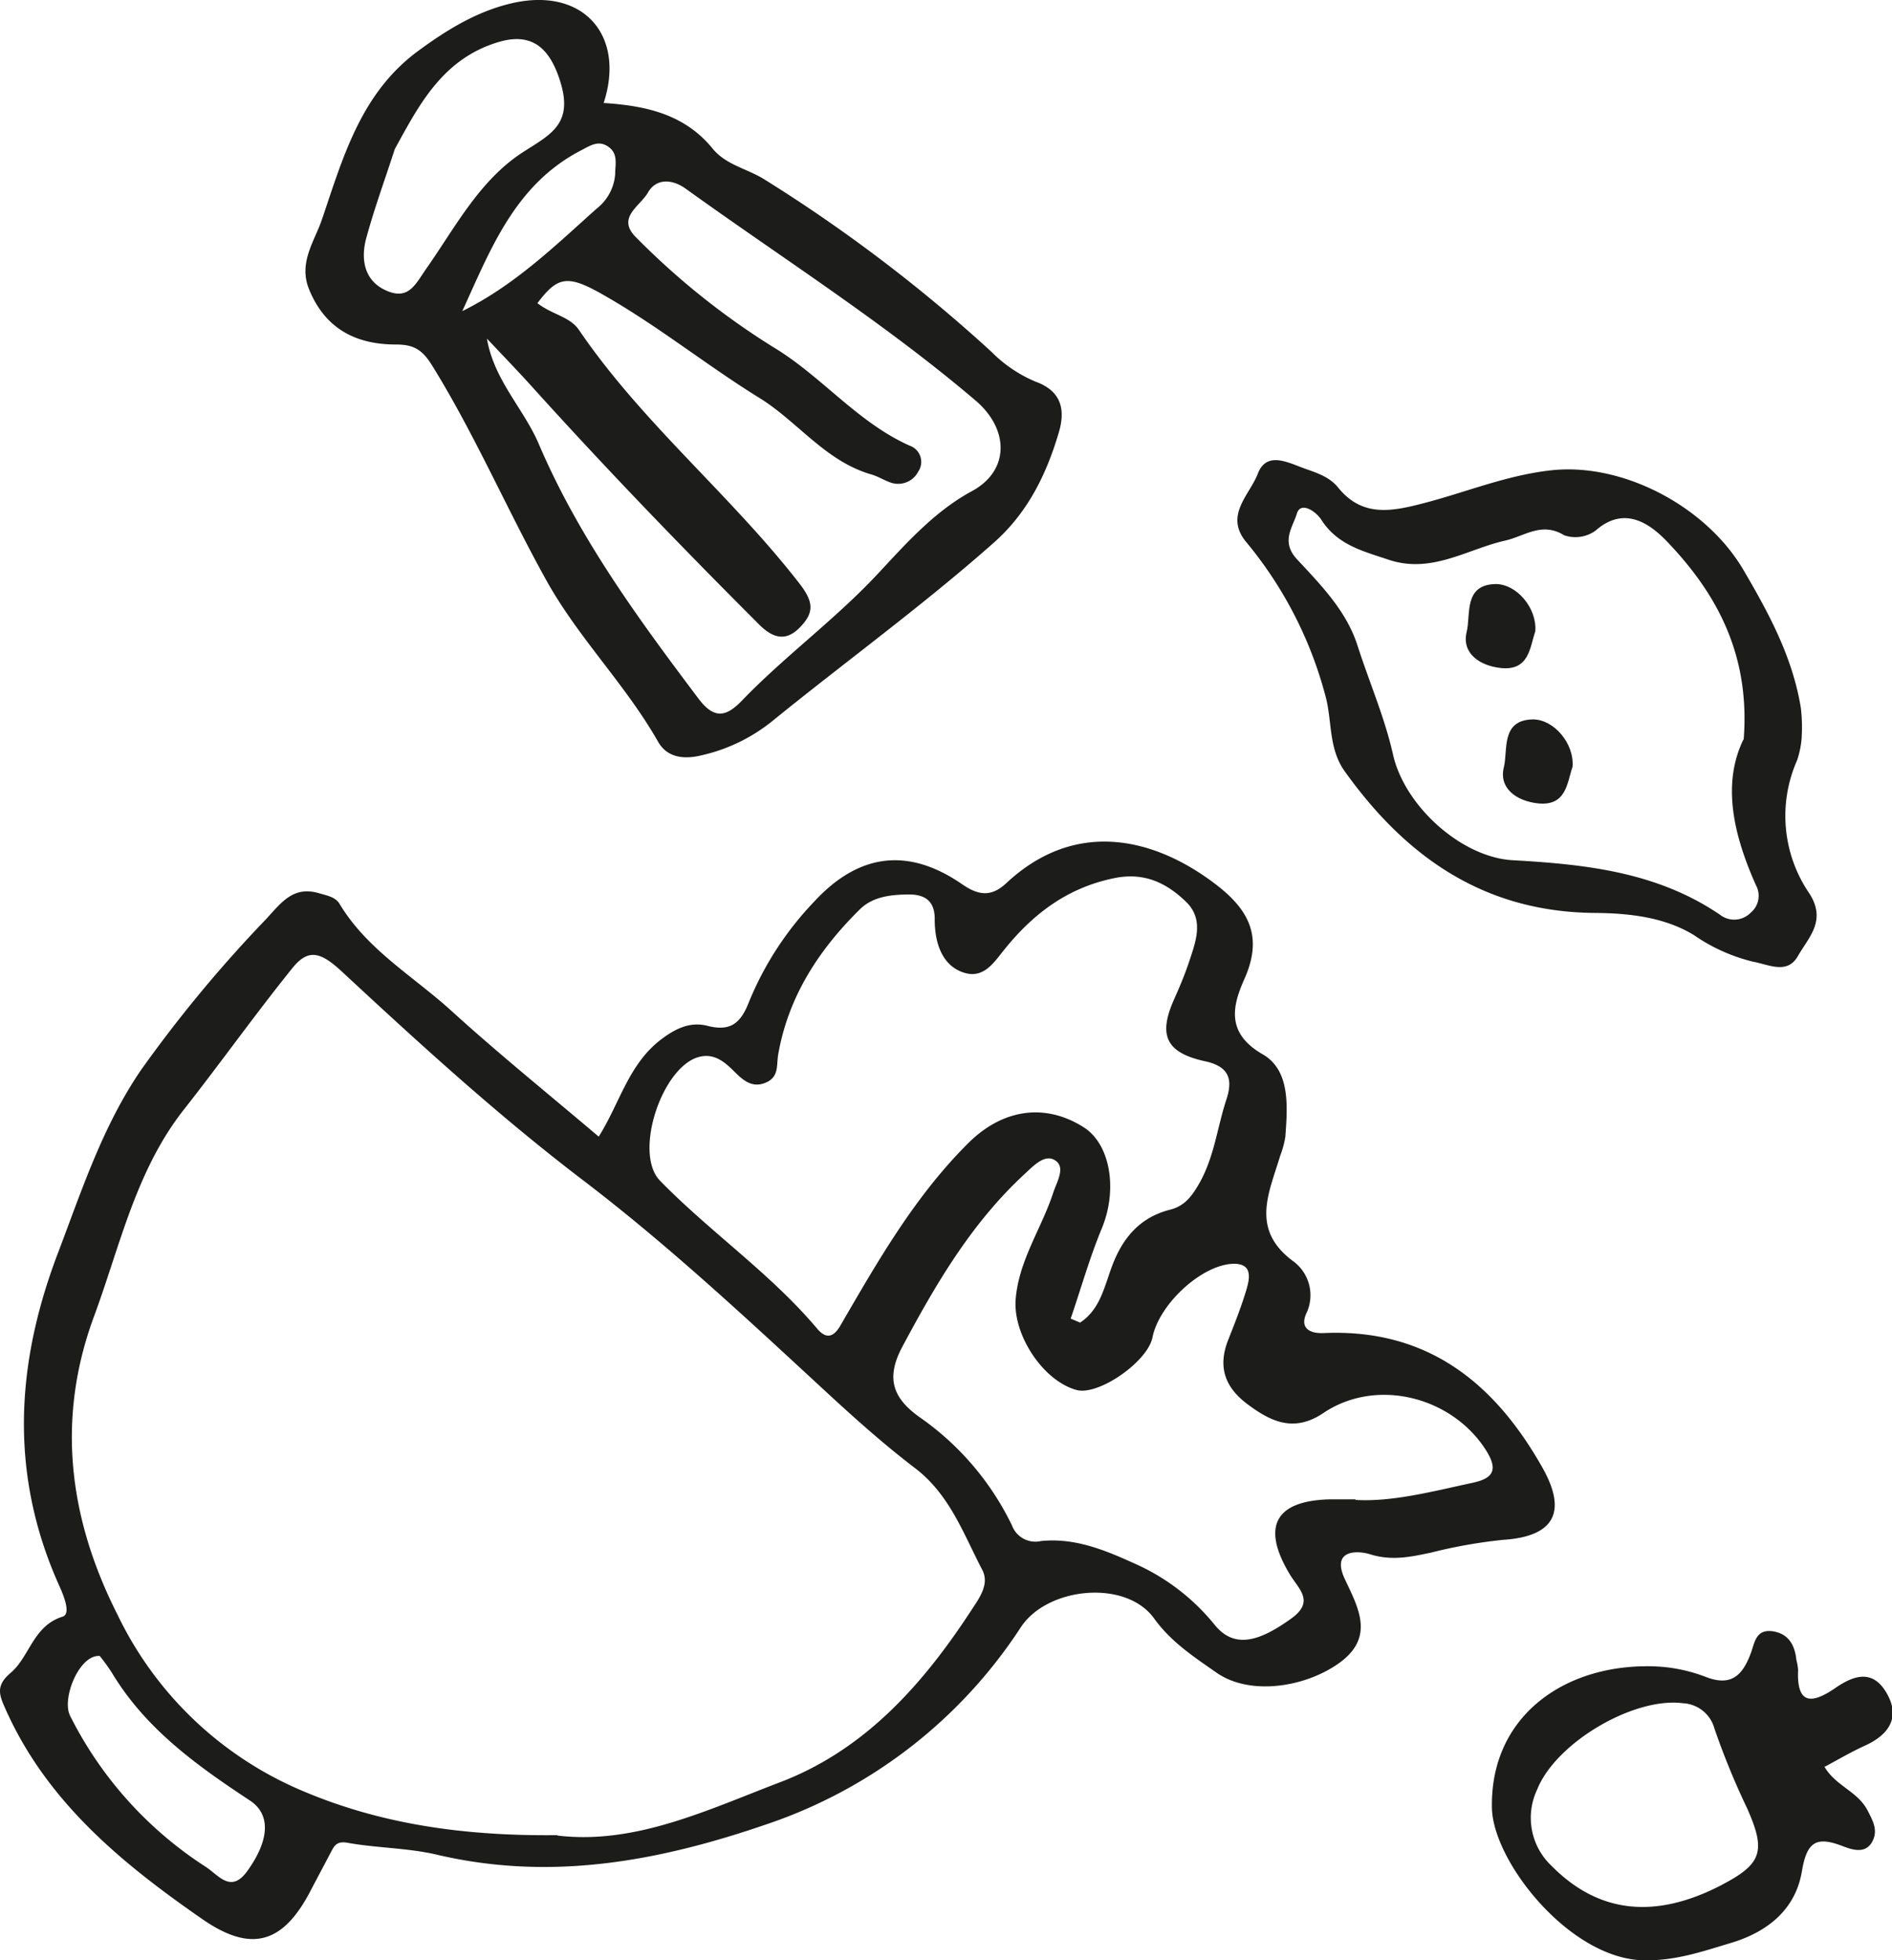 <svg xmlns="http://www.w3.org/2000/svg" viewBox="0 0 220.43 228.4"><defs><style>.cls-1{fill:#1c1c1b;}</style></defs><g id="레이어_2" data-name="레이어 2"><g id="Layer_1" data-name="Layer 1"><path class="cls-1" d="M69.78,132.39c2.45-3.91,3.47-8.44,7.28-11.31,1.7-1.28,3.37-2.06,5.35-1.56,2.66.68,3.87-.25,4.85-2.78a37.34,37.34,0,0,1,7.56-11.65c5.22-5.68,11-6.4,17.28-2.06,1.93,1.33,3.41,1.48,5.14-.13,8.16-7.63,17.44-5.22,24.47.19,3.9,3,5.43,6.15,3.26,11-1.33,3-2.23,6.24,2.14,8.75,3.23,1.86,2.9,6.07,2.64,9.61a11.28,11.28,0,0,1-.61,2.24c-1.29,4.33-3.52,8.6,1.62,12.33a4.91,4.91,0,0,1,1.44,6c-.76,1.66.3,2.37,2,2.3,12.05-.54,19.91,5.75,25.52,15.71,2.92,5.19,1.3,8-4.59,8.38a59,59,0,0,0-8.37,1.48c-2.39.51-4.64,1-7.18.19-1.41-.43-4.52-.56-2.9,2.9s3.66,7-1.09,10.08c-3.94,2.59-10.09,3.47-13.87.82-2.6-1.82-5.27-3.55-7.26-6.31-3.3-4.58-12.41-3.67-15.51,1a57.12,57.12,0,0,1-29.69,23c-12.64,4.34-25.16,6.63-38.38,3.52-3.38-.79-7-.77-10.38-1.38-1.31-.24-1.57.38-2,1.19-.77,1.48-1.56,2.94-2.33,4.42-3.19,6.13-6.88,7.22-12.53,3.33C14.24,217.14,5.52,210,.69,199.24c-.74-1.67-1.28-2.79.54-4.32,2.23-1.88,2.6-5.47,6.06-6.56,1-.3.15-2.41-.36-3.54C1.09,171.88,1.79,159,6.75,146c2.79-7.35,5.22-14.82,9.7-21.36A155.11,155.11,0,0,1,31,107.09c1.78-1.92,3.16-3.93,6.23-3,.9.26,1.87.44,2.33,1.22,3.22,5.37,8.63,8.45,13.08,12.51,5.5,5,11.35,9.72,17.11,14.61m-4.84,81.43c9.08,1.11,17.55-3,26.09-6.25,9.81-3.78,16.54-11.37,22.17-20,.87-1.34,2.15-3,1.28-4.68-2.2-4.21-3.79-8.79-7.85-11.88-3.7-2.82-7.17-5.94-10.59-9.1-9.12-8.43-18.22-16.92-28.1-24.45s-19-15.87-28.08-24.3c-2.49-2.31-3.92-2.69-5.76-.41-4.35,5.4-8.38,11.07-12.67,16.52C15.84,136.39,14,145.1,11,153.25c-4.48,12-3,23.64,2.68,34.86a42,42,0,0,0,21.14,20.37c9.46,4.11,19.39,5.46,30.15,5.34m59.8-60.17,1.07.45c2.28-1.49,2.8-4.07,3.66-6.42,1.22-3.34,3.22-5.83,6.84-6.74,1.57-.4,2.41-1.4,3.29-2.9,1.84-3.13,2.16-6.62,3.25-9.92.73-2.22.46-3.85-2.53-4.48-4.56-1-5.4-3.08-3.57-7.18.63-1.42,1.24-2.85,1.73-4.32.77-2.34,1.81-4.92-.26-7-2.25-2.2-4.85-3.55-8.4-2.83-5.58,1.13-9.61,4.26-13,8.53-1.12,1.41-2.29,3.14-4.44,2.52s-3.14-2.56-3.42-4.75a11.66,11.66,0,0,1-.09-1.56c0-1.94-1-2.81-2.9-2.83-2.14,0-4.29.22-5.82,1.73-4.78,4.71-8.35,10.18-9.52,16.94-.21,1.24.13,2.61-1.49,3.27s-2.69-.39-3.7-1.39-2.27-2.12-4.08-1.61c-4.3,1.2-7.6,11.21-4.5,14.4,5.85,6,12.86,10.78,18.31,17.24.91,1.08,1.79,1.21,2.69-.32,4.39-7.56,8.71-15.14,15-21.37,3.87-3.8,8.75-4.68,13.35-1.78,3.16,2,4,7.34,2.1,11.86-1.4,3.39-2.4,6.94-3.59,10.42m33.18,21.15c4.31.25,9-1,13.66-2,2.19-.48,3.08-1.35,1.55-3.77-3.94-6.24-12.75-8.53-18.95-4.36-3.44,2.32-6.13,1-8.82-1s-3.51-4.4-2.27-7.53c.76-1.93,1.53-3.86,2.12-5.85.41-1.39.71-3.09-1.63-3-3.69.19-8.56,4.75-9.32,8.58-.57,2.84-6.31,6.82-8.85,6.12-3.93-1.08-7.41-6.45-7.09-10.55.36-4.53,3-8.24,4.36-12.38.45-1.37,1.48-3,.26-3.81s-2.53.61-3.61,1.61c-6.17,5.71-10.32,12.8-14.23,20.13-1.95,3.67-1.06,6,2.1,8.22a32.66,32.66,0,0,1,10.69,12.56,2.91,2.91,0,0,0,3.39,1.82c3.88-.39,7.32,1,10.8,2.58a25,25,0,0,1,9.43,7.19c2.21,2.71,5,2.09,8.92-.74,2.79-2,.85-3.45-.16-5.13-3.37-5.6-1.72-8.63,4.76-8.76.78,0,1.56,0,2.89,0M11.6,192.94c-2.38-.15-4.46,5-3.42,7A44.81,44.81,0,0,0,24,217.53c1.51,1,2.92,3.11,4.82.46,2.58-3.59,2.76-6.59.29-8.21-6.17-4.07-12.14-8.34-16.06-14.86a21.77,21.77,0,0,0-1.45-2"/><path class="cls-1" d="M70.33,12c4.84.31,9.4,1.27,12.69,5.31,1.56,1.91,4,2.33,6,3.57A180.17,180.17,0,0,1,115.52,41a15.84,15.84,0,0,0,5.11,3.46c3.18,1.14,3.46,3.45,2.73,5.92-1.44,4.89-3.64,9.39-7.61,12.88C107.47,70.59,98.54,77.06,90,84a20.21,20.21,0,0,1-8.25,4c-2.28.56-4.1.15-5.08-1.58-3.75-6.6-9.2-12-12.92-18.63-4.64-8.31-8.38-17.1-13.41-25.21-1.15-1.86-2.16-2.44-4.2-2.44-4.65,0-8.25-1.81-10.13-6.43-1.28-3.12.67-5.65,1.52-8.2C39.94,18.41,42,11,48.51,6.09,52,3.5,55.64,1.25,59.85.33,68-1.45,72.89,4.15,70.33,12M62.57,35.29c1.74,1.38,3.8,1.57,4.88,3.15C74.84,49.3,85.12,57.65,93.15,68c1.59,2.06,1.77,3.33.08,5.06-1.9,2-3.55,1-5-.51-8.87-8.87-17.57-17.89-26-27.22-1.79-2-3.66-3.92-5.5-5.88.82,4.81,4.21,8.08,6,12.18C67.37,62.54,74.29,72,81.41,81.44c1.86,2.46,3.27,2,5,.22,5-5.2,10.87-9.46,15.83-14.77,3.29-3.52,6.6-7.29,11-9.67s4.36-7.21.4-10.57C103,37.6,91.22,30.14,79.91,22c-1.61-1.17-3.47-1.22-4.41.42s-3.74,2.95-1.37,5.26A87,87,0,0,0,90.05,40.42c5.66,3.39,9.82,8.78,15.94,11.51a2,2,0,0,1,1,3,2.63,2.63,0,0,1-3.34,1.25c-.72-.26-1.39-.69-2.13-.9-5.33-1.53-8.56-6.13-13-8.89-6.29-3.88-12-8.54-18.54-12.21-3.91-2.2-5.07-1.9-7.35,1.12M46,17.36c-1.22,3.76-2.43,7.05-3.34,10.43-.69,2.6-.14,5.13,2.62,6.18,2.46.93,3.19-1,4.52-2.86C53.09,26.39,55.9,21,60.88,17.76c3.22-2.08,5.93-3.26,4.41-8.21-1.14-3.7-3.09-5.79-7-4.71C51.56,6.74,48.79,12.31,46,17.36m7.86,18.89c6.08-3,10.79-7.59,15.65-11.94a5.62,5.62,0,0,0,2.16-4c0-1.15.38-2.39-.79-3.21s-2.13-.12-3.2.43c-7.7,4-10.52,11.52-13.82,18.72"/><path class="cls-1" d="M212.55,205.82c1.25,2.23,3.83,2.86,5,5.06.64,1.23,1.26,2.32.63,3.6-.8,1.64-2.48,1-3.47.63-3.11-1.21-4.2-.52-4.78,2.93-.74,4.44-4,7.08-8.34,8.36-3.32,1-6.46,2.08-10.12,2-8.59-.18-17.51-11.48-17.65-17.72-.23-10.42,8-16.51,18-16.54a18.67,18.67,0,0,1,6.83,1.21c3,1.2,4.32-.11,5.28-2.59.5-1.28.57-3,2.64-2.69,1.83.3,2.54,1.62,2.72,3.33a6.76,6.76,0,0,1,.2,1.15c-.18,4,1.51,4.06,4.3,2.15,2.1-1.45,4.34-2.3,6,.54s.3,4.87-2.51,6.15c-1.52.69-3,1.55-4.62,2.43m-12.06,13.79c4.7-2.45,5.16-3.94,2.95-8.92a88.11,88.11,0,0,1-3.81-9.3,4,4,0,0,0-3.65-2.94c-5.74-.76-14.83,4.6-17,10.05a7.69,7.69,0,0,0,1.7,8.92c5.42,5.48,12,6.27,19.82,2.19"/><path class="cls-1" d="M209.88,86.25a11,11,0,0,1-.5,2.32,16,16,0,0,0,1.41,15.51c2.06,3.19-.08,5.13-1.32,7.31s-3.37,1-5.23.66a20.67,20.67,0,0,1-6.86-3.08c-3.4-2.1-7.55-2.57-11.53-2.6-12.86-.09-22-6.44-29.2-16.53-1.92-2.7-1.42-5.94-2.26-8.88a46.74,46.74,0,0,0-9.16-17.76c-2.65-3.13.36-5.52,1.31-8s3.15-1.49,5-.78c1.57.6,3.26,1,4.38,2.41,2.79,3.44,6.2,2.77,9.87,1.82,5-1.29,9.77-3.3,15-3.86,8.31-.88,17.92,4.19,22.28,11.53,3,5.11,5.77,10.21,6.74,16.16a19.57,19.57,0,0,1,.07,3.8m-6.73-.1c.76-9.74-3-16.78-8.63-22.77-1.86-2-5-4.77-8.61-1.6a4,4,0,0,1-3.66.56c-2.63-1.6-4.55.07-6.86.61-4.46,1-8.6,3.92-13.62,2.23-3-1-5.93-1.72-7.8-4.61-.62-1-2.44-2.26-2.89-.73s-1.88,3.21,0,5.26c2.78,3,5.76,6,7.07,10.06,1.36,4.25,3.16,8.35,4.15,12.74,1.35,6,8,12,14,12.3,8.49.48,16.79,1.38,24.09,6.35a2.69,2.69,0,0,0,3.58-.24,2.56,2.56,0,0,0,.62-3.18c-2.62-5.85-4-11.8-1.47-17"/><path class="cls-1" d="M178.87,73.57c-.64,1.84-.69,4.63-4.05,4.26-2.43-.27-4.56-1.72-3.94-4.22.49-2-.39-5.5,3.38-5.56,2.45,0,4.83,2.81,4.61,5.52"/><path class="cls-1" d="M183.21,89.34c-.64,1.85-.7,4.63-4.06,4.26-2.42-.27-4.56-1.72-3.94-4.21.49-2-.38-5.51,3.39-5.57,2.44,0,4.83,2.81,4.61,5.52"/></g></g></svg>